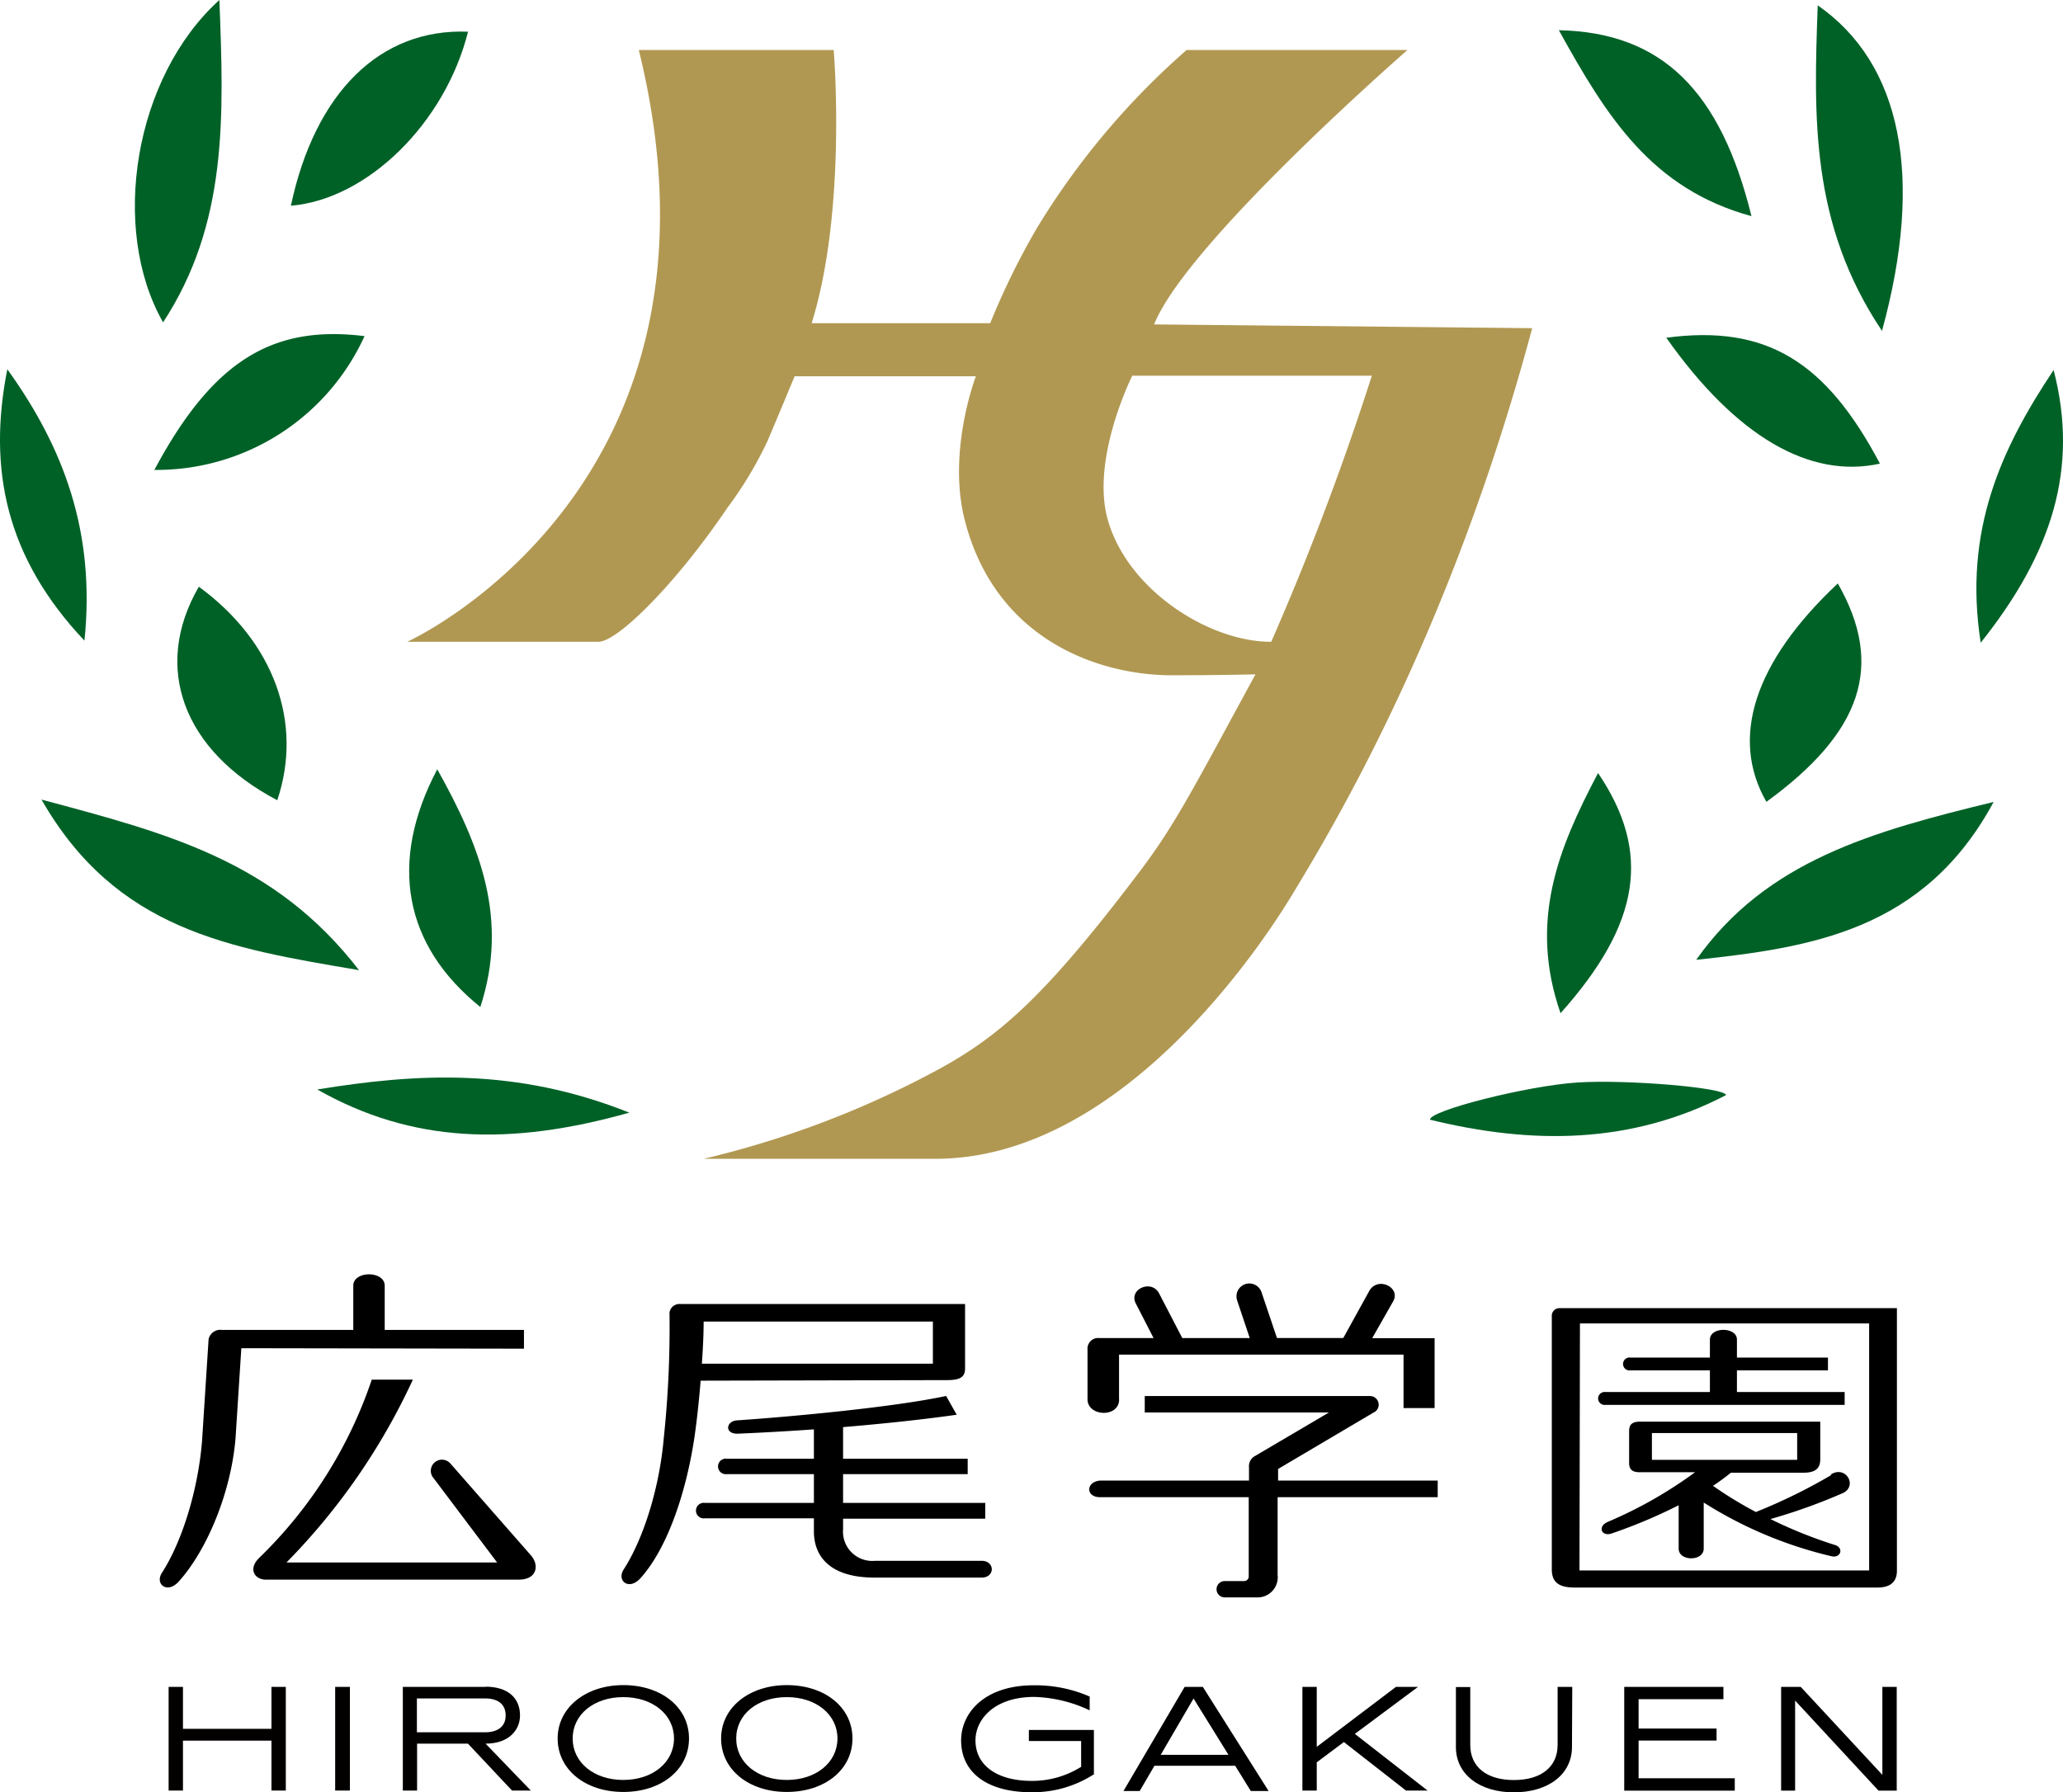 <svg xmlns="http://www.w3.org/2000/svg" viewBox="0 0 219.86 191.04"><defs><style>.cls-1{fill:#030000;}.cls-2{fill:#006127;}.cls-3{fill:#b19852;}</style></defs><g id="レイヤー_2" data-name="レイヤー 2"><g id="レイヤー_6" data-name="レイヤー 6"><polyline points="202.14 179.81 200.61 179.81 200.61 189.19 191.91 179.81 189.82 179.81 189.82 190.87 191.31 190.87 191.31 181.27 200.2 190.87 202.16 190.87 202.14 190.84"/><polyline points="183.67 179.81 173.1 179.81 173.1 190.87 184.88 190.87 184.88 189.55 174.63 189.55 174.63 185.53 182.94 185.53 182.94 184.25 174.63 184.25 174.63 181.12 183.67 181.12"/><path d="M167.56,179.81H166V186c0,2.33-1.74,3.74-4.66,3.74s-4.65-1.41-4.65-3.74v-6.17h-1.53v6.39c0,2.89,2.49,4.83,6.18,4.83s6.19-1.94,6.19-4.83"/><polyline points="151.12 179.81 148.77 179.81 140.33 186.2 140.33 179.81 138.8 179.81 138.8 190.86 140.33 190.86 140.33 187.85 143.22 185.69 149.84 190.86 152.14 190.86 144.39 184.82"/><path d="M128.19,179.81h-1.94l-6.52,11.1h1.73l1.57-2.69h8.61l1.66,2.69h1.9m-11.5-3.86,3.5-6,3.72,6Z"/><path d="M110.24,179.64h-.07c-5.32,0-7.74,3-7.74,5.87,0,3.45,2.8,5.53,7.49,5.53a12,12,0,0,0,6.59-1.87l.07,0V184.4h-6.93v1.18h5.57v2.75a9.78,9.78,0,0,1-5.26,1.5c-3.71,0-6-1.66-6-4.32,0-2.23,2-4.63,6.26-4.63a14.73,14.73,0,0,1,5.91,1.43v-1.47a14.45,14.45,0,0,0-5.88-1.2"/><path class="cls-1" d="M83.85,179.62c-4,0-7,2.39-7,5.69s2.93,5.7,7,5.7,7-2.39,7-5.7-2.93-5.69-7-5.69m0,10.11c-3.13,0-5.39-1.86-5.39-4.42s2.26-4.41,5.39-4.41,5.4,1.86,5.4,4.41-2.27,4.42-5.4,4.42"/><path class="cls-1" d="M66.43,179.62c-4,0-7,2.39-7,5.69s2.93,5.7,7,5.7,7-2.39,7-5.7-2.93-5.69-7-5.69m0,10.11c-3.13,0-5.4-1.86-5.4-4.42s2.27-4.41,5.4-4.41,5.4,1.86,5.4,4.41-2.28,4.42-5.4,4.42"/><path class="cls-1" d="M51.77,179.81H42.93v11.05h1.52v-5h5.42l4.7,5h2l-4.82-5h0c2.54,0,3.67-1.51,3.67-3,0-1.93-1.37-3.07-3.67-3.07m-7.32,4.86v-3.61h7.26c1.42,0,2.2.65,2.2,1.82s-.84,1.79-2.2,1.79Z"/><rect class="cls-1" x="35.72" y="179.81" width="1.57" height="11.05"/><polyline class="cls-1" points="30.46 179.81 28.93 179.81 28.93 184.28 19.5 184.28 19.5 179.81 17.97 179.81 17.97 190.86 19.5 190.86 19.5 185.54 28.93 185.54 28.93 190.86 30.46 190.86"/><path d="M196.59,149.75v-1.37H185.11v-2.31h9.7v-1.36h-9.7v-1.92c0-1.38-2.88-1.38-2.88,0v1.92h-8.45a.69.69,0,1,0,0,1.36h8.45v2.31H171.09a.69.69,0,1,0,0,1.37"/><path d="M165.38,140.28v27c0,1.37.74,1.94,2.42,1.94l32.3,0c1.39,0,2.06-.64,2.06-1.78v-28H166.24a.81.81,0,0,0-.86.85m3,.78H199.2v26.33H168.33Z"/><path d="M195.13,157.25a59.37,59.37,0,0,1-8,3.92,42.13,42.13,0,0,1-4.57-2.79c.68-.45,1.31-.92,1.91-1.4h7.73c1.24,0,1.79-.43,1.79-1.44v-4H174.74c-.83,0-1.12.35-1.12,1v3.39c0,.61.24,1,1.12,1h5.91a46,46,0,0,1-9.3,5.29c-1.13.48-.69,1.62.43,1.23a55.66,55.66,0,0,0,7.12-3v4.62c0,1.38,2.67,1.38,2.67,0v-4.91a44.37,44.37,0,0,0,13.6,5.72c1,.26,1.38-.9.37-1.2a48.33,48.33,0,0,1-6.86-2.76,60.13,60.13,0,0,0,7.7-2.76c1.62-.73.37-3-1.25-2m-19.08-2.54v-1.87h15.48v2.86H176.05Z"/><path d="M119.26,149.17v-4.78h30.32v5.7h3.31v-7.45h-6.65l2.23-3.92c.86-1.5-1.66-2.71-2.55-1.1l-2.76,5h-7.07l-1.65-4.89a1.37,1.37,0,0,0-2.59.9l1.34,4H126l-2.47-4.76c-.8-1.54-3.28-.46-2.48,1.08l1.89,3.68h-5.75a1.14,1.14,0,0,0-1.29,1.25v5.28c0,1.84,3.37,2,3.37,0"/><path d="M136.21,156.58l10.15-6a.92.92,0,0,0-.39-1.77H122v1.75h19.63l-8,4.71a1.23,1.23,0,0,0-.52,1.12v1.43H117.23c-1.53.14-1.53,1.77,0,1.77h15.85V168a.49.49,0,0,1-.45.53h-2.11a.87.87,0,1,0,0,1.74h3.37a2.15,2.15,0,0,0,2.27-2.39v-8.29h17.06v-1.77H136.21"/><path d="M100.94,147.11c1.41,0,1.91-.34,1.91-1.25V139H72.5a1.06,1.06,0,0,0-1.15.94,112,112,0,0,1-.61,13.35c-.45,5.22-2.12,10.66-4.27,14-.78,1.21.56,2.3,1.79.93,2.94-3.26,4.94-9.4,5.78-15.23.26-1.83.47-3.87.63-5.82m.32-6.3H99.42v4.49H74.8c.13-1.8.19-3.4.19-4.49"/><path d="M104.61,166.37H93.26A3.12,3.12,0,0,1,89.85,163v-1.12H105V160.2H89.85v-3.07h13.28v-1.64H89.85v-3.37c4.17-.35,8.47-.8,12.11-1.32l-1.13-2C95.22,150,84.44,151,78.56,151.4c-1.2.07-1.39,1.47.09,1.42,2.33-.1,5.13-.25,8.09-.46v3.13H77.48a.83.83,0,1,0,0,1.64h9.26v3.07H75.13a.83.83,0,1,0,0,1.64H86.74v1.38c0,2.88,1.94,4.94,6.46,4.94h11.41c1.46,0,1.44-1.79,0-1.79"/><path d="M55.84,143.76v-2H41v-4.71c0-1.62-3.35-1.62-3.35,0v4.71h-14a1.27,1.27,0,0,0-1.42,1l-.7,10.89c-.44,5.23-2.12,10.66-4.27,14-.78,1.2.56,2.29,1.79.93,2.95-3.27,5.55-9.37,6.05-15.24l.62-9.63"/><path d="M48,156a1.19,1.19,0,0,0-1.92,1.39l6.9,9.16H30.53A68.89,68.89,0,0,0,44,147.06H39.62a47.56,47.56,0,0,1-12,19c-1.19,1.16-.51,2.32.73,2.32H55.26c2,0,2.21-1.55,1.35-2.56"/><path class="cls-2" d="M166.13,3.22c11,.23,17.24,6.47,20.53,19.82C176,20.13,171.22,12.42,166.13,3.22Z"/><path class="cls-2" d="M200.57,35.27c-7.63-11.39-7.28-22.76-6.85-34.7C202.63,6.76,205.09,18.8,200.57,35.27Z"/><path class="cls-2" d="M177.58,36c10.64-1.42,17,2.5,22.77,13.42C192.86,51.07,185,46.52,177.58,36Z"/><path class="cls-2" d="M218.86,39.44c2.72,10.49-.17,19.53-7.77,29.07C209.22,56.52,213.3,47.79,218.86,39.44Z"/><path class="cls-2" d="M195.86,62.19c5,8.75,2.58,15.87-7.61,23.28C184.36,78.69,186.91,70.6,195.86,62.19Z"/><path class="cls-2" d="M212.47,85.48C205.06,99.21,193,101,180.77,102.31,188.24,91.73,199.58,88.62,212.47,85.48Z"/><path class="cls-2" d="M166.31,108c-3.41-9.81-.24-17.57,4-25.6C176,90.81,174.88,98.41,166.31,108Z"/><path class="cls-2" d="M168.06,115.39c5.23-.35,15.83.54,15.89,1.34-10.08,5.25-20.68,5.29-31.55,2.62C152.32,118.38,162.76,115.74,168.06,115.39Z"/><path class="cls-2" d="M31,21.93C33.58,9.81,40.55,3,49.88,3.38,47.43,13.14,39.15,21.25,31,21.93Z"/><path class="cls-2" d="M23.38,0c.49,12.52.88,23.84-6,34.36C11.67,24.34,14.32,8.19,23.38,0Z"/><path class="cls-2" d="M16.45,50.09C22.65,38.5,29,34.6,38.85,35.83A24.37,24.37,0,0,1,16.45,50.09Z"/><path class="cls-2" d="M.78,39.36c6,8.34,9.41,17.36,8.22,28.93C.62,59.42-1.32,50,.78,39.36Z"/><path class="cls-2" d="M29.55,85.3C19.48,80,16.22,71.11,21.19,62.54,29.16,68.36,32.34,77,29.55,85.3Z"/><path class="cls-2" d="M38.26,103.41c-13.91-2.35-25.87-4.28-33.84-18.18C17.82,88.82,29.26,91.74,38.26,103.41Z"/><path class="cls-2" d="M46.6,82c4.59,8.21,7.64,16,4.59,25.34C43.06,100.79,41.36,91.93,46.6,82Z"/><path class="cls-2" d="M33.81,116.13c10.64-1.73,21.18-2.35,33.26,2.47C54.31,122.2,43.86,121.83,33.81,116.13Z"/><path class="cls-3" d="M123,34.58C126.48,25.83,150,5.33,150,5.33H126.46a81.15,81.15,0,0,0-15.93,18.94,79,79,0,0,0-5,10.18H86.5c3.78-12.14,2.35-29.12,2.35-29.12H68.08C79.58,52.08,43.4,68.41,43.4,68.41H63.77c2.09,0,8.36-6.31,13.72-14.24A41.17,41.17,0,0,0,81.8,47c1.25-2.94,2.8-6.7,2.89-6.89H104s-3.07,8-1.18,15.35c3.32,12.89,14.46,16.52,22.07,16.52,4.84,0,8.91-.1,8.91-.1-6.4,11.75-8.47,15.89-12.22,20.86-10.06,13.32-14.9,17.56-21.31,21.11A101.78,101.78,0,0,1,75,123.52H99.69c19.33,0,34.15-21.72,38.12-28.31,4.37-7.23,16.86-28,25.48-60.23Zm12.44,33.83c-6.6,0-15.26-5.52-17.38-13-1.84-6.51,2.61-15.36,2.61-15.36H146.2A295,295,0,0,1,135.48,68.41Z"/></g></g></svg>